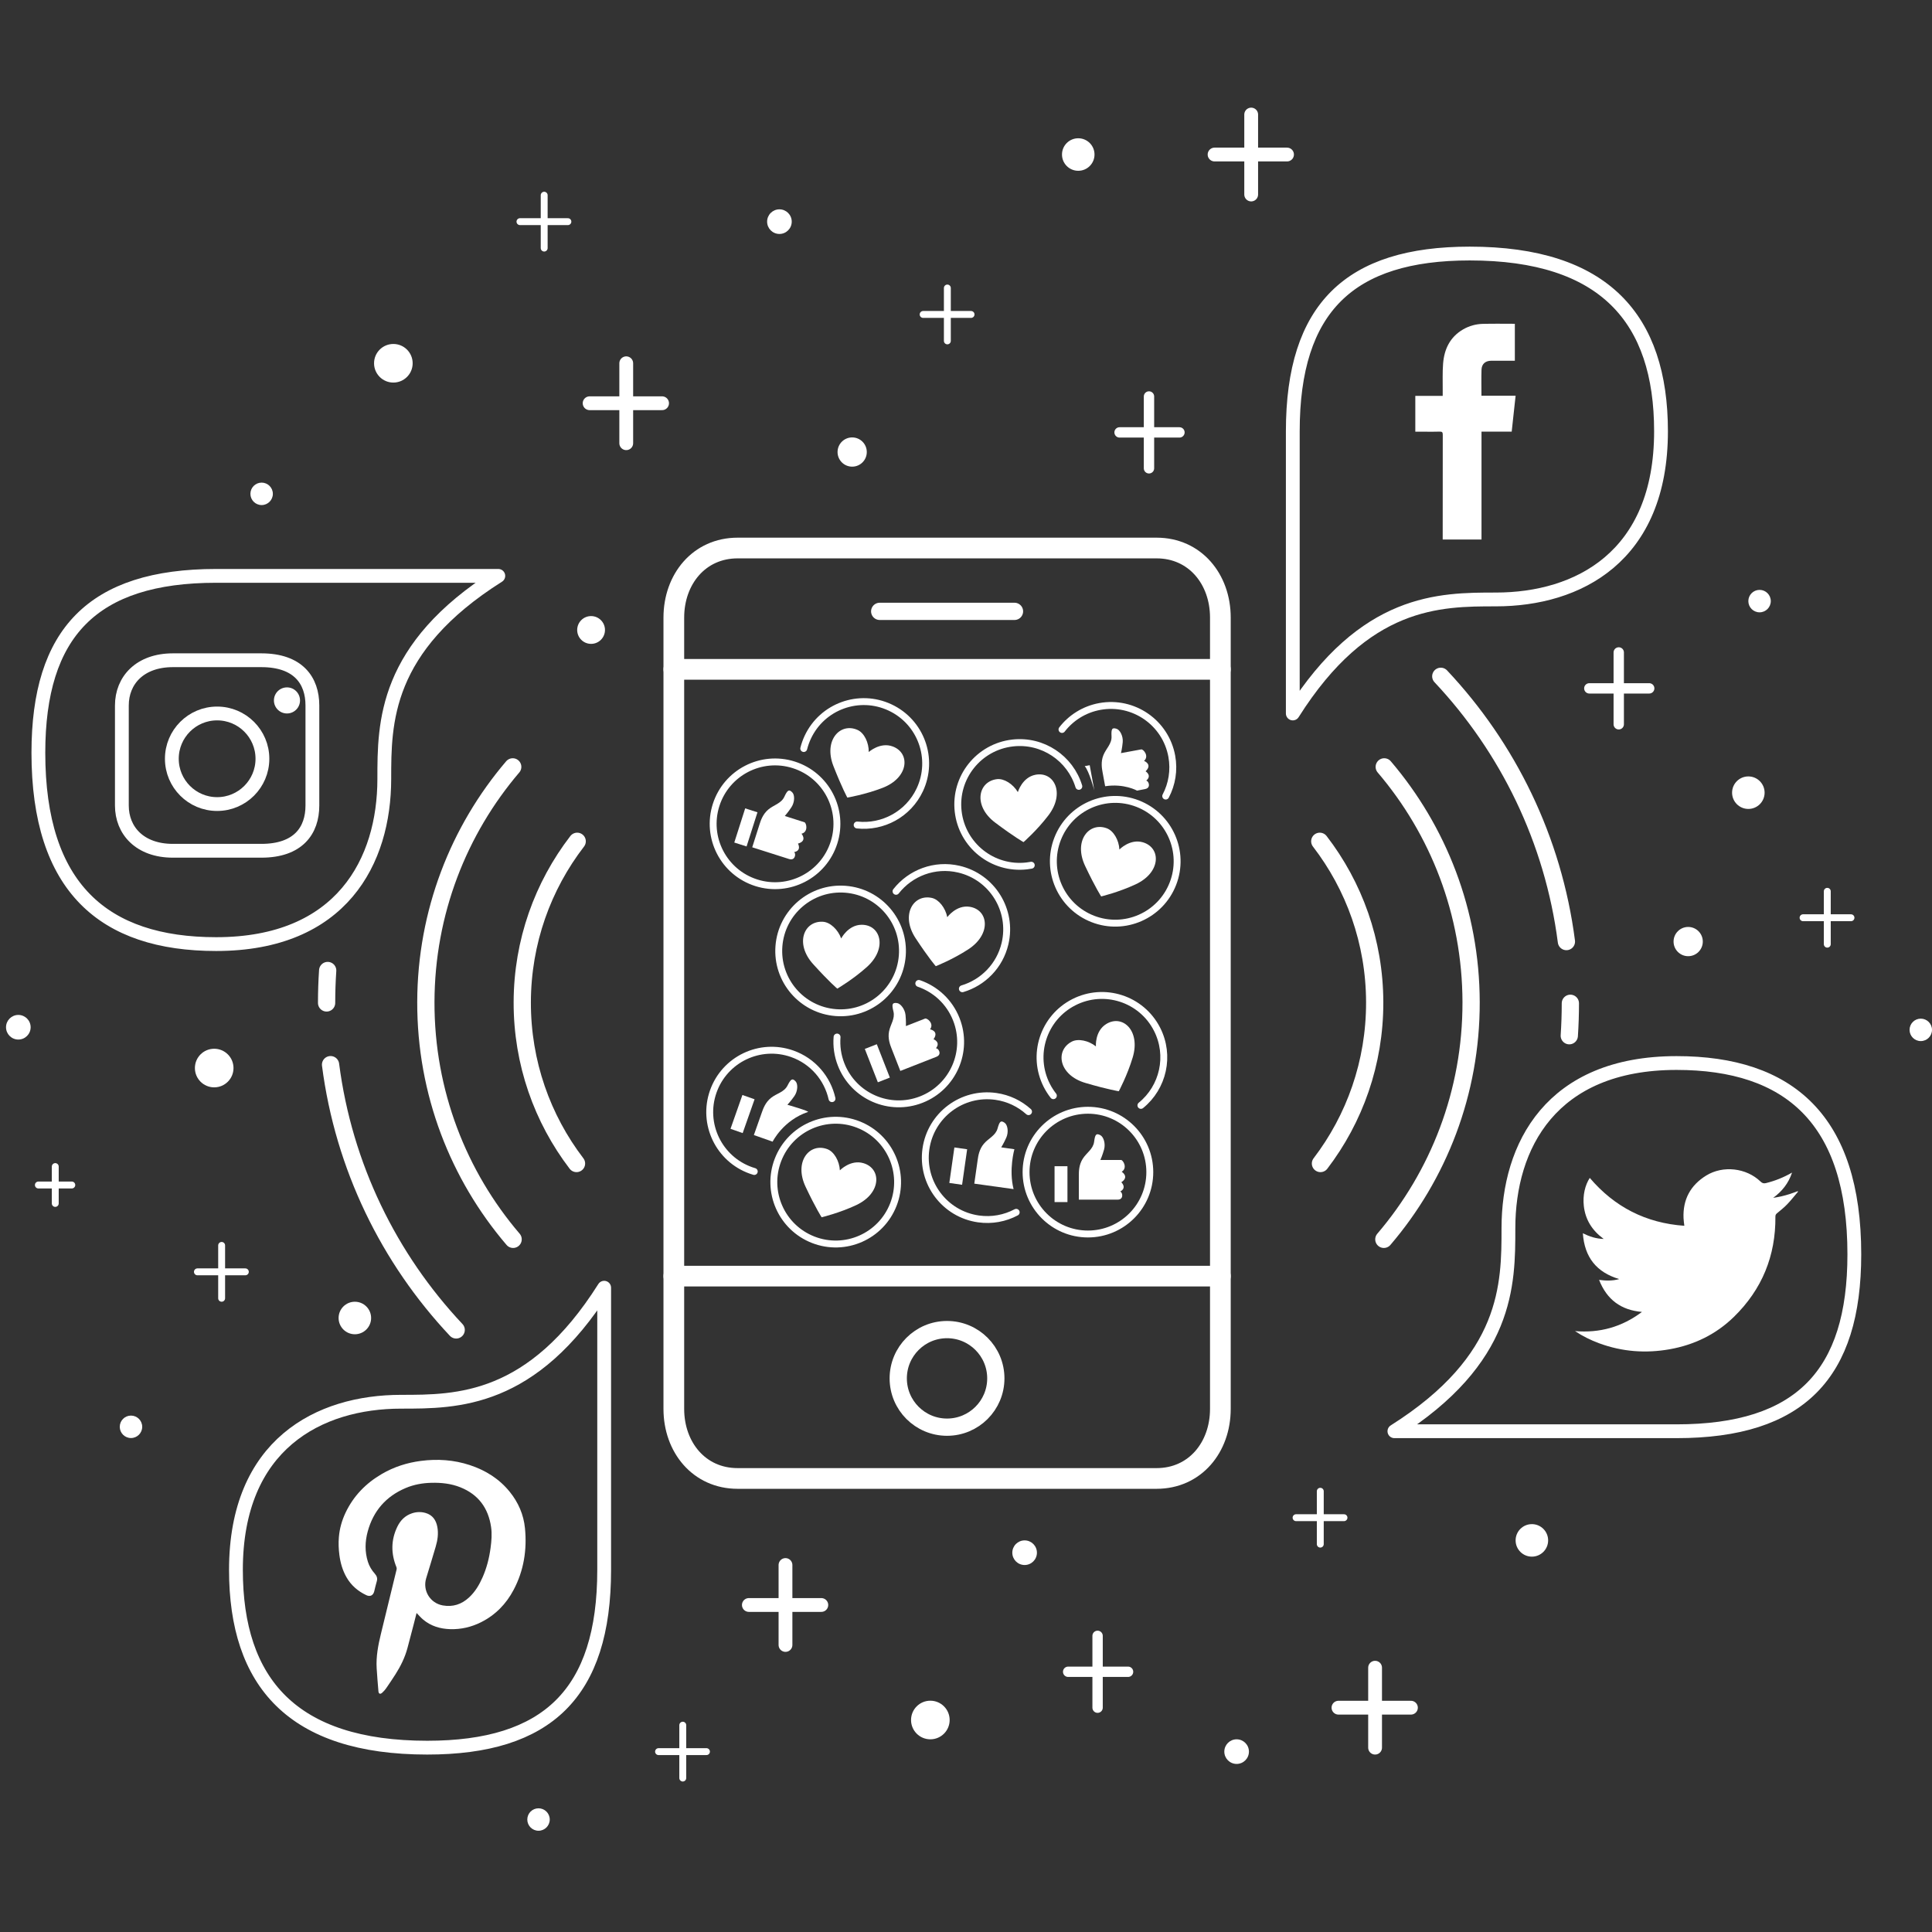 <?xml version="1.0" encoding="utf-8"?>
<!-- Generator: Adobe Illustrator 19.0.0, SVG Export Plug-In . SVG Version: 6.00 Build 0)  -->
<svg 
	version="1.1"
	id="Layer_1"
	xmlns="http://www.w3.org/2000/svg"
	xmlns:xlink="http://www.w3.org/1999/xlink"
	x="0px"
	y="0px"
	height="560"
	width="560"
	viewBox="0 0 560 560"
	enable-background="new 0 0 560 560"
	xml:space="preserve">
<rect x="0" y="0" width="560" height="560" fill="#333333" stroke="none"/>
<g>
	
		<path id="XMLID_102_" fill="none" stroke="#FFFFFF" stroke-width="6" stroke-linecap="round" stroke-linejoin="round" stroke-miterlimit="10" d="
		M353.73,408.373c0,11.136-7.348,20.165-18.485,20.165H213.796c-11.136,0-18.485-9.029-18.485-20.165V179.012
		c0-11.138,7.348-20.165,18.485-20.165h121.449c11.136,0,18.485,9.027,18.485,20.165V408.373z"/>
	
		<line id="XMLID_101_" fill="none" stroke="#FFFFFF" stroke-width="6" stroke-linecap="round" stroke-linejoin="round" stroke-miterlimit="10" x1="195.312" y1="194.009" x2="353.73" y2="194.009"/>
	
		<line id="XMLID_100_" fill="none" stroke="#FFFFFF" stroke-width="6" stroke-linecap="round" stroke-linejoin="round" stroke-miterlimit="10" x1="195.312" y1="369.892" x2="353.73" y2="369.892"/>
	
		<circle id="XMLID_99_" fill="none" stroke="#FFFFFF" stroke-width="5" stroke-linecap="round" stroke-linejoin="round" stroke-miterlimit="10" cx="274.502" cy="399.531" r="14.143"/>
	
		<line id="XMLID_98_" fill="none" stroke="#FFFFFF" stroke-width="5" stroke-linecap="round" stroke-linejoin="round" stroke-miterlimit="10" x1="254.986" y1="177.205" x2="294.055" y2="177.205"/>
	<g>
		
			<path id="XMLID_97_" fill="none" stroke="#FFFFFF" stroke-width="2" stroke-linecap="round" stroke-linejoin="round" stroke-miterlimit="10" d="
			M261.532,277.02c-0.768,9.874-9.391,17.259-19.266,16.491c-9.879-0.768-17.259-9.395-16.492-19.269
			c0.768-9.876,9.392-17.255,19.271-16.487C254.919,258.521,262.298,267.145,261.532,277.02z"/>
		<path id="XMLID_96_" fill="#FFFFFF" d="M235.694,279.457c-5.438-6.009-2.624-12.654,2.882-12.275
			c2.074,0.143,4.326,2.278,5.245,4.833c0,0,2.025-3.948,5.931-3.965c5.524-0.026,7.575,6.822,1.5,12.26
			c-4.04,3.617-8.561,6.254-8.561,6.254S240.402,284.661,235.694,279.457z"/>
	</g>
	<g>
		
			<path id="XMLID_95_" fill="none" stroke="#FFFFFF" stroke-width="2" stroke-linecap="round" stroke-linejoin="round" stroke-miterlimit="10" d="
			M259.719,258.352c4.173-5.33,11.2-8.061,18.229-6.413c9.643,2.258,15.626,11.904,13.366,21.548
			c-1.521,6.495-6.397,11.331-12.363,13.107"/>
		<path id="XMLID_94_" fill="#FFFFFF" d="M265.406,271.968c-4.462-6.764-0.671-12.905,4.715-11.694
			c2.027,0.456,3.928,2.909,4.449,5.575c0,0,2.601-3.594,6.464-3.018c5.463,0.814,6.451,7.895-0.379,12.347
			c-4.544,2.959-9.414,4.879-9.414,4.879S269.269,277.828,265.406,271.968z"/>
	</g>
	<g>
		
			<path id="XMLID_93_" fill="none" stroke="#FFFFFF" stroke-width="2" stroke-linecap="round" stroke-linejoin="round" stroke-miterlimit="10" d="
			M305.324,317.591c-0.716-0.908-1.351-1.896-1.895-2.961c-4.506-8.82-1.008-19.622,7.815-24.126
			c8.821-4.504,19.618-1.011,24.126,7.811c3.922,7.683,1.777,16.87-4.67,22.088"/>
		<path id="XMLID_92_" fill="#FFFFFF" d="M314.611,313.896c-7.777-2.283-8.848-9.418-3.957-11.973
			c1.843-0.962,4.879-0.318,6.999,1.379c0,0-0.338-4.423,2.987-6.479c4.693-2.908,10.02,1.858,7.683,9.669
			c-1.554,5.194-4.03,9.807-4.03,9.807S321.347,315.87,314.611,313.896z"/>
	</g>
	<g>
		
			<path id="XMLID_91_" fill="none" stroke="#FFFFFF" stroke-width="2" stroke-linecap="round" stroke-linejoin="round" stroke-miterlimit="10" d="
			M258.951,349.138c-3.586,9.231-13.975,13.809-23.207,10.224c-9.236-3.587-13.811-13.978-10.223-23.211
			c3.586-9.233,13.973-13.808,23.211-10.22C257.961,329.517,262.536,339.904,258.951,349.138z"/>
		<path id="XMLID_90_" fill="#FFFFFF" d="M233.51,344.009c-3.471-7.322,1.142-12.872,6.305-10.919
			c1.945,0.735,3.484,3.43,3.625,6.142c0,0,3.079-3.195,6.823-2.084c5.294,1.57,5.282,8.719-2.106,12.171
			c-4.912,2.296-10.002,3.515-10.002,3.515S236.516,350.351,233.51,344.009z"/>
	</g>
	<g>
		
			<path id="XMLID_89_" fill="none" stroke="#FFFFFF" stroke-width="2" stroke-linecap="round" stroke-linejoin="round" stroke-miterlimit="10" d="
			M339.976,256.141c-3.586,9.231-13.975,13.809-23.207,10.224c-9.236-3.587-13.811-13.978-10.224-23.211
			c3.586-9.232,13.973-13.808,23.211-10.22C338.987,236.52,343.562,246.907,339.976,256.141z"/>
		<path id="XMLID_88_" fill="#FFFFFF" d="M314.535,251.012c-3.471-7.322,1.142-12.872,6.305-10.919
			c1.945,0.735,3.484,3.43,3.625,6.142c0,0,3.078-3.195,6.823-2.084c5.294,1.57,5.283,8.719-2.105,12.171
			c-4.912,2.296-10.002,3.515-10.002,3.515S317.542,257.354,314.535,251.012z"/>
	</g>
	<g>
		
			<path id="XMLID_87_" fill="none" stroke="#FFFFFF" stroke-width="2" stroke-linecap="round" stroke-linejoin="round" stroke-miterlimit="10" d="
			M232.971,216.965c0.281-1.113,0.668-2.21,1.173-3.289c4.211-8.965,14.889-12.816,23.857-8.604
			c8.963,4.209,12.815,14.886,8.606,23.854c-3.341,7.11-10.757,11.008-18.156,10.207"/>
		<path id="XMLID_86_" fill="#FFFFFF" d="M241.577,222.064c-2.959-7.545,2.023-12.764,7.04-10.463
			c1.889,0.87,3.239,3.661,3.195,6.377c0,0,3.29-2.977,6.95-1.61c5.174,1.93,4.672,9.06-2.936,11.996
			c-5.058,1.954-10.217,2.823-10.217,2.823S244.144,228.597,241.577,222.064z"/>
	</g>
	<g>
		
			<path id="XMLID_85_" fill="none" stroke="#FDFEFF" stroke-width="2" stroke-linecap="round" stroke-linejoin="round" stroke-miterlimit="10" d="
			M298.918,250.79c-0.441,0.084-0.889,0.151-1.342,0.203c-9.846,1.119-18.727-5.954-19.845-15.795
			c-1.119-9.841,5.95-18.721,15.797-19.84c8.729-0.993,16.702,4.459,19.174,12.572"/>
		<path id="XMLID_84_" fill="#FFFFFF" d="M288.458,238.44c-6.477-4.869-4.974-11.927,0.504-12.598
			c2.063-0.254,4.68,1.416,6.067,3.751c0,0,1.239-4.26,5.071-5.018c5.417-1.07,8.732,5.263,3.796,11.755
			c-3.28,4.316-7.221,7.764-7.221,7.764S294.068,242.657,288.458,238.44z"/>
	</g>
	<g>
		
			<circle id="XMLID_83_" fill="none" stroke="#FFFFFF" stroke-width="2" stroke-linecap="round" stroke-linejoin="round" stroke-miterlimit="10" cx="315.343" cy="339.747" r="17.933"/>
		<rect id="XMLID_82_" x="305.669" y="338.035" fill="#FFFFFF" width="3.737" height="10.393"/>
		<path id="XMLID_81_" fill="#FFFFFF" d="M312.707,347.729c0,0,0-5.786,0-6.948c0-1.16,0-3.12,1.119-4.89
			c1.116-1.771,3.029-2.796,3.308-4.939c0.279-2.143,0.597-2.55,1.818-1.91c0.939,0.492,1.536,2.468,1.07,4.147
			c-0.466,1.679-1.07,3.029-1.07,3.029s5.337,0,5.965,0c0.628,0,1.991,2.342,0.208,3.426c0,0,2.344,1.431-0.105,3.041
			c0,0,1.713,1.572-0.315,2.693c0,0,0.355,0.103,0.509,0.645c0.177,0.632,0.077,1.707-1.277,1.707
			C321.421,347.729,312.707,347.729,312.707,347.729z"/>
	</g>
	<g>
		
			<path id="XMLID_80_" fill="none" stroke="#FFFFFF" stroke-width="2" stroke-linecap="round" stroke-linejoin="round" stroke-miterlimit="10" d="
			M294.548,351.395c-3.236,1.72-7.028,2.468-10.934,1.913c-9.808-1.393-16.625-10.475-15.23-20.278
			c1.395-9.808,10.473-16.624,20.278-15.229c3.663,0.52,6.907,2.114,9.465,4.416"/>
		
			<rect id="XMLID_79_" x="276.051" y="332.708" transform="matrix(0.99 0.141 -0.141 0.99 50.254 -35.709)" fill="#FFFFFF" width="3.736" height="10.393"/>
		<path id="XMLID_78_" fill="#FFFFFF" d="M293.793,344.667l-11.389-1.582c0,0,0.816-5.727,0.98-6.878
			c0.163-1.149,0.438-3.088,1.795-4.685c1.354-1.595,3.392-2.342,3.971-4.424c0.578-2.083,0.95-2.44,2.069-1.636
			c0.86,0.622,1.173,2.662,0.474,4.258c-0.697,1.595-1.485,2.847-1.485,2.847s3.2,0.458,3.822,0.545
			C294.031,333.112,292.357,339.013,293.793,344.667z"/>
	</g>
	<g>
		
			<path id="XMLID_77_" fill="none" stroke="#FFFFFF" stroke-width="2" stroke-linecap="round" stroke-linejoin="round" stroke-miterlimit="10" d="
			M218.624,339.563c-0.312-0.09-0.624-0.19-0.932-0.3c-9.344-3.294-14.244-13.535-10.952-22.876
			c3.292-9.341,13.532-14.242,22.874-10.949c6.05,2.133,10.238,7.18,11.545,13.01"/>
		
			<rect id="XMLID_76_" x="213.264" y="317.845" transform="matrix(0.943 0.332 -0.332 0.943 119.609 -53.141)" fill="#FFFFFF" width="3.738" height="10.393"/>
		<path id="XMLID_75_" fill="#FFFFFF" d="M234.188,322.309c0.596-0.199-5.957-2.089-5.957-2.089s1.019-1.073,2.017-2.501
			c0.998-1.429,1.09-3.49,0.369-4.268c-0.939-1.009-1.375-0.73-2.35,1.198c-0.975,1.928-3.121,2.26-4.762,3.559
			c-1.644,1.296-2.296,3.146-2.681,4.239c-0.387,1.096-2.311,6.554-2.311,6.554s2.573,0.906,5.437,1.915
			C223.949,330.917,227.01,324.708,234.188,322.309z"/>
	</g>
	<g>
		
			<path id="XMLID_74_" fill="none" stroke="#FFFFFF" stroke-width="2" stroke-linecap="round" stroke-linejoin="round" stroke-miterlimit="10" d="
			M241.738,244.226c-3.005,9.436-13.09,14.653-22.53,11.648c-9.439-3.005-14.651-13.089-11.648-22.526
			c3.005-9.439,13.089-14.653,22.528-11.648C239.526,224.704,244.743,234.785,241.738,244.226z"/>
		
			<rect id="XMLID_73_" x="214.285" y="234.544" transform="matrix(0.953 0.304 -0.304 0.953 83.083 -54.352)" fill="#FFFFFF" width="3.736" height="10.391"/>
		<path id="XMLID_72_" fill="#FFFFFF" d="M218.036,245.593c0,0,1.754-5.512,2.107-6.623c0.351-1.105,0.945-2.97,2.55-4.319
			c1.598-1.349,3.735-1.744,4.651-3.702c0.914-1.959,1.342-2.25,2.311-1.269c0.745,0.753,0.716,2.818-0.24,4.277
			c-0.952,1.457-1.936,2.562-1.936,2.562s5.085,1.616,5.683,1.81c0.599,0.189,1.19,2.834-0.839,3.326c0,0,1.799,2.074-1.024,2.865
			c0,0,1.157,2.019-1.116,2.471c0,0,0.307,0.207,0.289,0.77c-0.023,0.655-0.445,1.649-1.733,1.237
			C226.34,248.237,218.036,245.593,218.036,245.593z"/>
	</g>
	<g>
		
			<path id="XMLID_71_" fill="none" stroke="#FFFFFF" stroke-width="2" stroke-linecap="round" stroke-linejoin="round" stroke-miterlimit="10" d="
			M307.824,211.44c2.611-3.371,6.425-5.832,10.951-6.661c9.744-1.785,19.085,4.662,20.872,14.406
			c0.75,4.104,0.041,8.136-1.761,11.563"/>
		<path id="XMLID_70_" fill="#FFFFFF" d="M317.191,229.091c0,0-1.462-5.517-2.778-7.024l1.444-0.264L317.191,229.091z"/>
		<path id="XMLID_69_" fill="#FFFFFF" d="M329.608,229.179c0,0-3.784-2.14-9.277-1.285c0,0-0.615-3.349-0.733-3.986
			c-0.208-1.142-0.561-3.069,0.221-5.013c0.778-1.941,2.475-3.295,2.365-5.453c-0.113-2.158,0.126-2.618,1.442-2.206
			c1.012,0.313,1.956,2.15,1.8,3.886c-0.156,1.735-0.505,3.172-0.505,3.172s5.248-0.962,5.867-1.075
			c0.617-0.113,2.379,1.943,0.822,3.331c0,0,2.563,0.986,0.445,3.011c0,0,1.969,1.237,0.174,2.706c0,0,0.368,0.038,0.617,0.541
			c0.289,0.589,0.384,1.666-0.947,1.909C329.423,229.173,329.608,229.179,329.608,229.179z"/>
	</g>
	<g>
		
			<path id="XMLID_68_" fill="none" stroke="#FFFFFF" stroke-width="2" stroke-linecap="round" stroke-linejoin="round" stroke-miterlimit="10" d="
			M266.317,285.053c4.806,1.646,8.888,5.319,10.888,10.424c3.612,9.219-0.932,19.625-10.155,23.239s-19.625-0.932-23.239-10.153
			c-1.029-2.626-1.395-5.342-1.185-7.972"/>
		
			<rect id="XMLID_67_" x="252.645" y="302.917" transform="matrix(0.931 -0.364 0.364 0.931 -94.804 113.98)" fill="#FFFFFF" width="3.736" height="10.39"/>
		<path id="XMLID_66_" fill="#FFFFFF" d="M260.966,310.414c0,0-2.109-5.389-2.534-6.471c-0.423-1.08-1.139-2.905-0.742-4.961
			c0.394-2.056,1.8-3.71,1.277-5.806c-0.522-2.099-0.373-2.593,0.996-2.443c1.055,0.116,2.332,1.739,2.509,3.472
			c0.18,1.733,0.11,3.21,0.11,3.21s4.969-1.946,5.555-2.176c0.584-0.228,2.706,1.454,1.442,3.115c0,0,2.704,0.478,1.012,2.869
			c0,0,2.168,0.839,0.689,2.624c0,0,0.368-0.034,0.709,0.414c0.395,0.523,0.694,1.561-0.566,2.054
			C269.079,307.233,260.966,310.414,260.966,310.414z"/>
	</g>
	
		<path id="XMLID_65_" fill="none" stroke="#FFFFFF" stroke-width="4" stroke-linecap="round" stroke-linejoin="round" stroke-miterlimit="10" d="
		M175.122,373.253c0,0,0,25.766,0,81.781c0,35.848-16.551,51.533-51.279,51.533c-39.07,0-55.454-18.906-55.454-51.533
		c0-36.409,24.085-48.732,47.88-48.732C132.526,406.302,154.257,406.302,175.122,373.253z"/>
	
		<path id="XMLID_64_" fill="none" stroke="#FFFFFF" stroke-width="4" stroke-linecap="round" stroke-linejoin="round" stroke-miterlimit="10" d="
		M144.437,166.919c0,0-25.766,0-81.781,0c-35.848,0-51.533,16.55-51.533,51.277c0,39.07,18.906,55.454,51.533,55.454
		c36.409,0,48.732-24.085,48.732-47.879C111.388,209.515,111.388,187.785,144.437,166.919z"/>
	
		<path id="XMLID_63_" fill="none" stroke="#FFFFFF" stroke-width="4" stroke-linecap="round" stroke-linejoin="round" stroke-miterlimit="10" d="
		M404.175,414.853c0,0,25.767,0,81.782,0c35.847,0,51.531-16.55,51.531-51.277c0-39.07-18.905-55.454-51.531-55.454
		c-36.411,0-48.732,24.085-48.732,47.879C437.225,372.257,437.225,393.988,404.175,414.853z"/>
	
		<path id="XMLID_62_" fill="none" stroke="#FFFFFF" stroke-width="4" stroke-linecap="round" stroke-linejoin="round" stroke-miterlimit="10" d="
		M374.723,206.804c0,0,0-25.767,0-81.782c0-35.847,16.55-51.531,51.277-51.531c39.07,0,55.454,18.905,55.454,51.531
		c0,36.411-24.085,48.732-47.878,48.732C417.319,173.754,395.589,173.754,374.723,206.804z"/>
	<g>
		<path id="XMLID_61_" fill-rule="evenodd" clip-rule="evenodd" fill="#FFFFFF" d="M120.747,467.535
			c-0.29,1.141-0.584,2.319-0.889,3.492c-0.581,2.222-1.162,4.439-1.751,6.656c-0.725,2.724-1.958,5.225-3.461,7.593
			c-0.875,1.378-1.789,2.734-2.719,4.078c-0.327,0.473-0.725,0.908-1.15,1.295c-0.558,0.505-1.021,0.338-1.086-0.407
			c-0.194-2.217-0.374-4.437-0.512-6.661c-0.207-3.418,0.436-6.746,1.241-10.043c1.513-6.218,3.033-12.434,4.542-18.649
			c0.048-0.198,0.023-0.448-0.054-0.637c-1.608-3.953-1.605-7.875,0.261-11.73c0.893-1.845,2.268-3.236,4.267-3.891
			c1.295-0.43,2.614-0.466,3.922-0.089c2.012,0.583,3.026,2.05,3.4,4.022c0.368,1.943,0.089,3.853-0.463,5.719
			c-0.899,3.064-1.831,6.115-2.763,9.168c-1.093,3.582,1.145,7.245,4.828,7.892c2.905,0.51,5.409-0.309,7.559-2.284
			c1.779-1.633,2.983-3.66,3.947-5.844c1.203-2.724,1.931-5.584,2.324-8.528c0.271-2.013,0.445-4.039,0.153-6.059
			c-0.798-5.496-3.669-9.419-8.878-11.517c-2.704-1.086-5.545-1.388-8.435-1.314c-2.557,0.066-5.044,0.505-7.408,1.5
			c-5.725,2.407-9.413,6.636-11.042,12.615c-0.793,2.908-0.868,5.849,0.048,8.763c0.41,1.306,1.109,2.46,2.018,3.474
			c0.594,0.661,0.827,1.359,0.553,2.247c-0.289,0.934-0.487,1.9-0.725,2.85c-0.294,1.191-1.178,1.649-2.293,1.124
			c-2.429-1.147-4.391-2.824-5.739-5.176c-1.154-2.013-1.777-4.196-2.073-6.482c-0.223-1.725-0.289-3.448-0.144-5.179
			c0.203-2.455,0.863-4.792,1.91-7.019c2.307-4.897,5.914-8.584,10.56-11.292c3.5-2.042,7.291-3.251,11.302-3.773
			c4.812-0.624,9.554-0.305,14.18,1.216c4.574,1.513,8.528,3.973,11.581,7.757c2.488,3.084,4.014,6.595,4.405,10.534
			c0.617,6.254-0.328,12.267-3.289,17.869c-2.165,4.099-5.274,7.291-9.446,9.385c-2.803,1.405-5.78,2.099-8.917,2.009
			c-2.905-0.085-5.588-0.871-7.854-2.767C121.971,468.879,121.388,468.187,120.747,467.535z"/>
	</g>
	
		<path id="XMLID_60_" fill="none" stroke="#FFFFFF" stroke-width="4" stroke-linecap="round" stroke-linejoin="round" stroke-miterlimit="10" d="
		M90.548,233.485c0,7.243-4.099,13.115-14.795,13.115H50.12c-9.603,0-14.796-5.872-14.796-13.115V204.49
		c0-7.243,5.192-13.115,14.796-13.115h25.633c10.696,0,14.795,5.872,14.795,13.115V233.485z"/>
	
		<circle id="XMLID_59_" fill="none" stroke="#FFFFFF" stroke-width="4" stroke-linecap="round" stroke-linejoin="round" stroke-miterlimit="10" cx="62.937" cy="219.932" r="13.128"/>
	<circle id="XMLID_58_" fill="#FFFFFF" cx="83.18" cy="203.023" r="3.781"/>
	<g>
		<path id="XMLID_57_" fill-rule="evenodd" clip-rule="evenodd" fill="#FFFFFF" d="M429.422,156.387c-4.39,0-6.869,0-11.248,0
			c0-0.331,0-0.633,0-0.935c0-9.812-0.007-19.62,0.018-29.429c0.002-0.722-0.172-0.944-0.909-0.914
			c-1.482,0.063-2.967,0.02-4.45,0.02c-0.256,0-2.306,0-2.598,0c0-3.715,0-6.684,0-10.383c2.037,0,5.826,0,7.939,0
			c0-0.351-0.002-1.28,0.003-1.557c0.023-2.603-0.095-5.225,0.112-7.816c0.336-4.189,2.015-7.703,5.814-9.904
			c1.774-1.024,3.724-1.551,5.75-1.597c3.656-0.077,5.522-0.02,9.234-0.02c0,3.543,0,7.069,0,10.711c-0.22,0-0.469,0-0.717,0
			c-2.061,0-4.117-0.01-6.175,0.003c-1.641,0.012-2.711,0.932-2.77,2.575c-0.08,2.268-0.02,5.195-0.02,7.557
			c3.285,0,6.546,0,9.904,0c-0.384,3.727-0.755,6.7-1.134,10.407c-2.921,0-5.801,0-8.753,0
			C429.422,135.559,429.422,145.927,429.422,156.387z"/>
	</g>
	<g>
		<path id="XMLID_56_" fill-rule="evenodd" clip-rule="evenodd" fill="#FFFFFF" d="M456.525,385.825
			c7.133,0.601,13.571-1.17,19.402-5.558c-6.093-0.523-10.171-3.566-12.426-9.283c2.038,0.271,3.927,0.294,5.832-0.235
			c-6.549-1.961-10.055-6.293-10.535-13.281c1.948,0.97,3.817,1.585,6.042,1.648c-3.374-2.463-5.322-5.606-5.763-9.564
			c-0.345-3.075,0.358-6.042,1.726-8.13c7.184,8.445,16.282,13.095,27.407,13.878c-0.084-0.793-0.202-1.513-0.231-2.24
			c-0.217-5.384,2.002-9.498,6.562-12.318c4.867-3.006,11.625-2.243,15.751,1.73c0.487,0.468,0.894,0.625,1.59,0.453
			c2.604-0.645,5.066-1.615,7.554-3.044c-1.052,3.146-2.913,5.44-5.47,7.326c0.783-0.141,1.574-0.258,2.347-0.437
			c0.821-0.19,1.636-0.415,2.442-0.671c0.776-0.246,1.536-0.551,2.304-0.83c0.039,0.044,0.081,0.089,0.12,0.133
			c-1.047,1.231-2.041,2.512-3.161,3.674c-0.901,0.945-1.941,1.759-2.947,2.598c-0.32,0.268-0.468,0.52-0.461,0.952
			c0.107,11.397-3.889,21.128-12.035,29.082c-5.182,5.055-11.454,8.1-18.573,9.372c-6.971,1.246-13.813,0.734-20.477-1.725
			C461.063,388.449,458.723,387.294,456.525,385.825z"/>
	</g>
	
		<path id="XMLID_55_" fill="none" stroke="#FFFFFF" stroke-width="5" stroke-linecap="round" stroke-linejoin="round" stroke-miterlimit="10" d="
		M401.228,222.281c15.649,18.353,25.117,42.148,25.18,68.162c0.061,26.253-9.477,50.286-25.293,68.785"/>
	
		<path id="XMLID_54_" fill="none" stroke="#FFFFFF" stroke-width="5" stroke-linecap="round" stroke-linejoin="round" stroke-miterlimit="10" d="
		M382.543,243.855c9.95,12.921,15.88,29.092,15.921,46.651c0.036,17.574-5.824,33.779-15.723,46.743"/>
	
		<path id="XMLID_53_" fill="none" stroke="#FFFFFF" stroke-width="5" stroke-linecap="round" stroke-linejoin="round" stroke-miterlimit="10" d="
		M148.616,222.281c-15.649,18.353-25.118,42.148-25.18,68.162c-0.061,26.253,9.477,50.286,25.293,68.785"/>
	
		<path id="XMLID_52_" fill="none" stroke="#FFFFFF" stroke-width="5" stroke-linecap="round" stroke-linejoin="round" stroke-miterlimit="10" d="
		M167.301,243.855c-9.95,12.921-15.88,29.092-15.921,46.651c-0.036,17.574,5.824,33.779,15.723,46.743"/>
	
		<path id="XMLID_51_" fill="none" stroke="#FFFFFF" stroke-width="5" stroke-linecap="round" stroke-linejoin="round" stroke-miterlimit="10" d="
		M94.666,290.706c0-3.159,0.105-6.293,0.314-9.4"/>
	
		<path id="XMLID_50_" fill="none" stroke="#FFFFFF" stroke-width="5" stroke-linecap="round" stroke-linejoin="round" stroke-miterlimit="10" d="
		M132.226,385.484c-19.441-20.667-32.596-47.314-36.413-76.887"/>
	
		<path id="XMLID_49_" fill="none" stroke="#FFFFFF" stroke-width="5" stroke-linecap="round" stroke-linejoin="round" stroke-miterlimit="10" d="
		M455.178,290.808c0,3.159-0.105,6.293-0.312,9.4"/>
	
		<path id="XMLID_48_" fill="none" stroke="#FFFFFF" stroke-width="5" stroke-linecap="round" stroke-linejoin="round" stroke-miterlimit="10" d="
		M417.618,196.031c19.441,20.667,32.597,47.314,36.414,76.887"/>
	
		<line id="XMLID_47_" fill="none" stroke="#FFFFFF" stroke-width="4" stroke-linecap="round" stroke-linejoin="round" stroke-miterlimit="10" x1="181.519" y1="105.295" x2="181.519" y2="128.468"/>
	
		<line id="XMLID_46_" fill="none" stroke="#FFFFFF" stroke-width="4" stroke-linecap="round" stroke-linejoin="round" stroke-miterlimit="10" x1="170.906" y1="116.882" x2="191.908" y2="116.882"/>
	
		<line id="XMLID_45_" fill="none" stroke="#FFFFFF" stroke-width="3" stroke-linecap="round" stroke-linejoin="round" stroke-miterlimit="10" x1="333.04" y1="114.921" x2="333.04" y2="135.743"/>
	
		<line id="XMLID_44_" fill="none" stroke="#FFFFFF" stroke-width="3" stroke-linecap="round" stroke-linejoin="round" stroke-miterlimit="10" x1="324.511" y1="125.334" x2="341.872" y2="125.334"/>
	
		<line id="XMLID_43_" fill="none" stroke="#FFFFFF" stroke-width="3" stroke-linecap="round" stroke-linejoin="round" stroke-miterlimit="10" x1="469.201" y1="189.114" x2="469.201" y2="209.935"/>
	
		<line id="XMLID_42_" fill="none" stroke="#FFFFFF" stroke-width="3" stroke-linecap="round" stroke-linejoin="round" stroke-miterlimit="10" x1="460.672" y1="199.526" x2="478.032" y2="199.526"/>
	
		<line id="XMLID_41_" fill="none" stroke="#FFFFFF" stroke-width="3" stroke-linecap="round" stroke-linejoin="round" stroke-miterlimit="10" x1="318.141" y1="474.16" x2="318.141" y2="494.981"/>
	
		<line id="XMLID_40_" fill="none" stroke="#FFFFFF" stroke-width="3" stroke-linecap="round" stroke-linejoin="round" stroke-miterlimit="10" x1="309.612" y1="484.572" x2="326.973" y2="484.572"/>
	
		<line id="XMLID_39_" fill="none" stroke="#FFFFFF" stroke-width="4" stroke-linecap="round" stroke-linejoin="round" stroke-miterlimit="10" x1="362.662" y1="33.203" x2="362.662" y2="56.376"/>
	
		<line id="XMLID_38_" fill="none" stroke="#FFFFFF" stroke-width="4" stroke-linecap="round" stroke-linejoin="round" stroke-miterlimit="10" x1="352.049" y1="44.791" x2="373.051" y2="44.791"/>
	
		<line id="XMLID_37_" fill="none" stroke="#FFFFFF" stroke-width="4" stroke-linecap="round" stroke-linejoin="round" stroke-miterlimit="10" x1="227.676" y1="453.626" x2="227.676" y2="476.799"/>
	
		<line id="XMLID_36_" fill="none" stroke="#FFFFFF" stroke-width="4" stroke-linecap="round" stroke-linejoin="round" stroke-miterlimit="10" x1="217.062" y1="465.213" x2="238.065" y2="465.213"/>
	
		<line id="XMLID_35_" fill="none" stroke="#FFFFFF" stroke-width="4" stroke-linecap="round" stroke-linejoin="round" stroke-miterlimit="10" x1="398.576" y1="483.394" x2="398.576" y2="506.567"/>
	
		<line id="XMLID_34_" fill="none" stroke="#FFFFFF" stroke-width="4" stroke-linecap="round" stroke-linejoin="round" stroke-miterlimit="10" x1="387.963" y1="494.981" x2="408.965" y2="494.981"/>
	
		<line id="XMLID_33_" fill="none" stroke="#FFFFFF" stroke-width="2" stroke-linecap="round" stroke-linejoin="round" stroke-miterlimit="10" x1="274.595" y1="83.483" x2="274.595" y2="98.806"/>
	
		<line id="XMLID_32_" fill="none" stroke="#FFFFFF" stroke-width="2" stroke-linecap="round" stroke-linejoin="round" stroke-miterlimit="10" x1="267.576" y1="91.144" x2="281.464" y2="91.144"/>
	
		<line id="XMLID_31_" fill="none" stroke="#FFFFFF" stroke-width="2" stroke-linecap="round" stroke-linejoin="round" stroke-miterlimit="10" x1="529.648" y1="258.349" x2="529.648" y2="273.673"/>
	
		<line id="XMLID_30_" fill="none" stroke="#FFFFFF" stroke-width="2" stroke-linecap="round" stroke-linejoin="round" stroke-miterlimit="10" x1="522.629" y1="266.011" x2="536.517" y2="266.011"/>
	
		<line id="XMLID_29_" fill="none" stroke="#FFFFFF" stroke-width="2" stroke-linecap="round" stroke-linejoin="round" stroke-miterlimit="10" x1="197.903" y1="500.054" x2="197.903" y2="515.378"/>
	
		<line id="XMLID_28_" fill="none" stroke="#FFFFFF" stroke-width="2" stroke-linecap="round" stroke-linejoin="round" stroke-miterlimit="10" x1="190.884" y1="507.716" x2="204.772" y2="507.716"/>
	
		<line id="XMLID_27_" fill="none" stroke="#FFFFFF" stroke-width="2" stroke-linecap="round" stroke-linejoin="round" stroke-miterlimit="10" x1="157.735" y1="56.584" x2="157.735" y2="71.908"/>
	
		<line id="XMLID_26_" fill="none" stroke="#FFFFFF" stroke-width="2" stroke-linecap="round" stroke-linejoin="round" stroke-miterlimit="10" x1="150.715" y1="64.246" x2="164.605" y2="64.246"/>
	<circle id="XMLID_25_" fill="#FFFFFF" cx="75.835" cy="143.142" r="3.252"/>
	<circle id="XMLID_24_" fill="#FFFFFF" cx="556.748" cy="298.511" r="3.252"/>
	<circle id="XMLID_23_" fill="#FFFFFF" cx="510.019" cy="174.233" r="3.253"/>
	<circle id="XMLID_22_" fill="#FFFFFF" cx="156.093" cy="527.398" r="3.253"/>
	<circle id="XMLID_21_" fill="#FFFFFF" cx="37.967" cy="413.568" r="3.253"/>
	<circle id="XMLID_20_" fill="#FFFFFF" cx="225.92" cy="64.245" r="3.568"/>
	<circle id="XMLID_19_" fill="#FFFFFF" cx="358.443" cy="507.716" r="3.568"/>
	
		<line id="XMLID_18_" fill="none" stroke="#FFFFFF" stroke-width="2" stroke-linecap="round" stroke-linejoin="round" stroke-miterlimit="10" x1="382.692" y1="432.248" x2="382.692" y2="447.572"/>
	
		<line id="XMLID_17_" fill="none" stroke="#FFFFFF" stroke-width="2" stroke-linecap="round" stroke-linejoin="round" stroke-miterlimit="10" x1="375.673" y1="439.91" x2="389.561" y2="439.91"/>
	
		<line id="XMLID_16_" fill="none" stroke="#FFFFFF" stroke-width="2" stroke-linecap="round" stroke-linejoin="round" stroke-miterlimit="10" x1="64.243" y1="360.987" x2="64.243" y2="376.31"/>
	
		<line id="XMLID_15_" fill="none" stroke="#FFFFFF" stroke-width="2" stroke-linecap="round" stroke-linejoin="round" stroke-miterlimit="10" x1="57.223" y1="368.649" x2="71.112" y2="368.649"/>
	
		<line id="XMLID_14_" fill="none" stroke="#FFFFFF" stroke-width="2" stroke-linecap="round" stroke-linejoin="round" stroke-miterlimit="10" x1="16.018" y1="338.135" x2="16.018" y2="348.823"/>
	
		<line id="XMLID_13_" fill="none" stroke="#FFFFFF" stroke-width="2" stroke-linecap="round" stroke-linejoin="round" stroke-miterlimit="10" x1="11.123" y1="343.48" x2="20.81" y2="343.48"/>
	<circle id="XMLID_12_" fill="#FFFFFF" cx="296.991" cy="450.057" r="3.568"/>
	<circle id="XMLID_11_" fill="#FFFFFF" cx="5.314" cy="297.751" r="3.568"/>
	<circle id="XMLID_10_" fill="#FFFFFF" cx="312.537" cy="44.791" r="4.713"/>
	<circle id="XMLID_9_" fill="#FFFFFF" cx="506.767" cy="229.762" r="4.713"/>
	<circle id="XMLID_8_" fill="#FFFFFF" cx="444.022" cy="446.489" r="4.713"/>
	<circle id="XMLID_7_" fill="#FFFFFF" cx="102.858" cy="382.028" r="4.713"/>
	<circle id="XMLID_6_" fill="#FFFFFF" cx="171.329" cy="182.602" r="4.028"/>
	<path id="XMLID_5_" fill="#FFFFFF" d="M119.611,105.297c0,3.09-2.504,5.594-5.596,5.594c-3.092,0-5.594-2.504-5.594-5.594
		c0-3.093,2.503-5.596,5.594-5.596C117.107,99.701,119.611,102.203,119.611,105.297z"/>
	<path id="XMLID_4_" fill="#FFFFFF" d="M275.261,498.554c0,3.09-2.504,5.594-5.596,5.594c-3.092,0-5.594-2.504-5.594-5.594
		c0-3.093,2.502-5.596,5.594-5.596C272.757,492.958,275.261,495.46,275.261,498.554z"/>
	<path id="XMLID_3_" fill="#FFFFFF" d="M67.682,309.58c0,3.09-2.504,5.594-5.596,5.594c-3.092,0-5.593-2.504-5.593-5.594
		c0-3.093,2.501-5.596,5.593-5.596C65.178,303.984,67.682,306.487,67.682,309.58z"/>
	<circle id="XMLID_2_" fill="#FFFFFF" cx="247.006" cy="131.025" r="4.237"/>
	<circle id="XMLID_1_" fill="#FFFFFF" cx="489.328" cy="272.918" r="4.237"/>
</g>
</svg>
